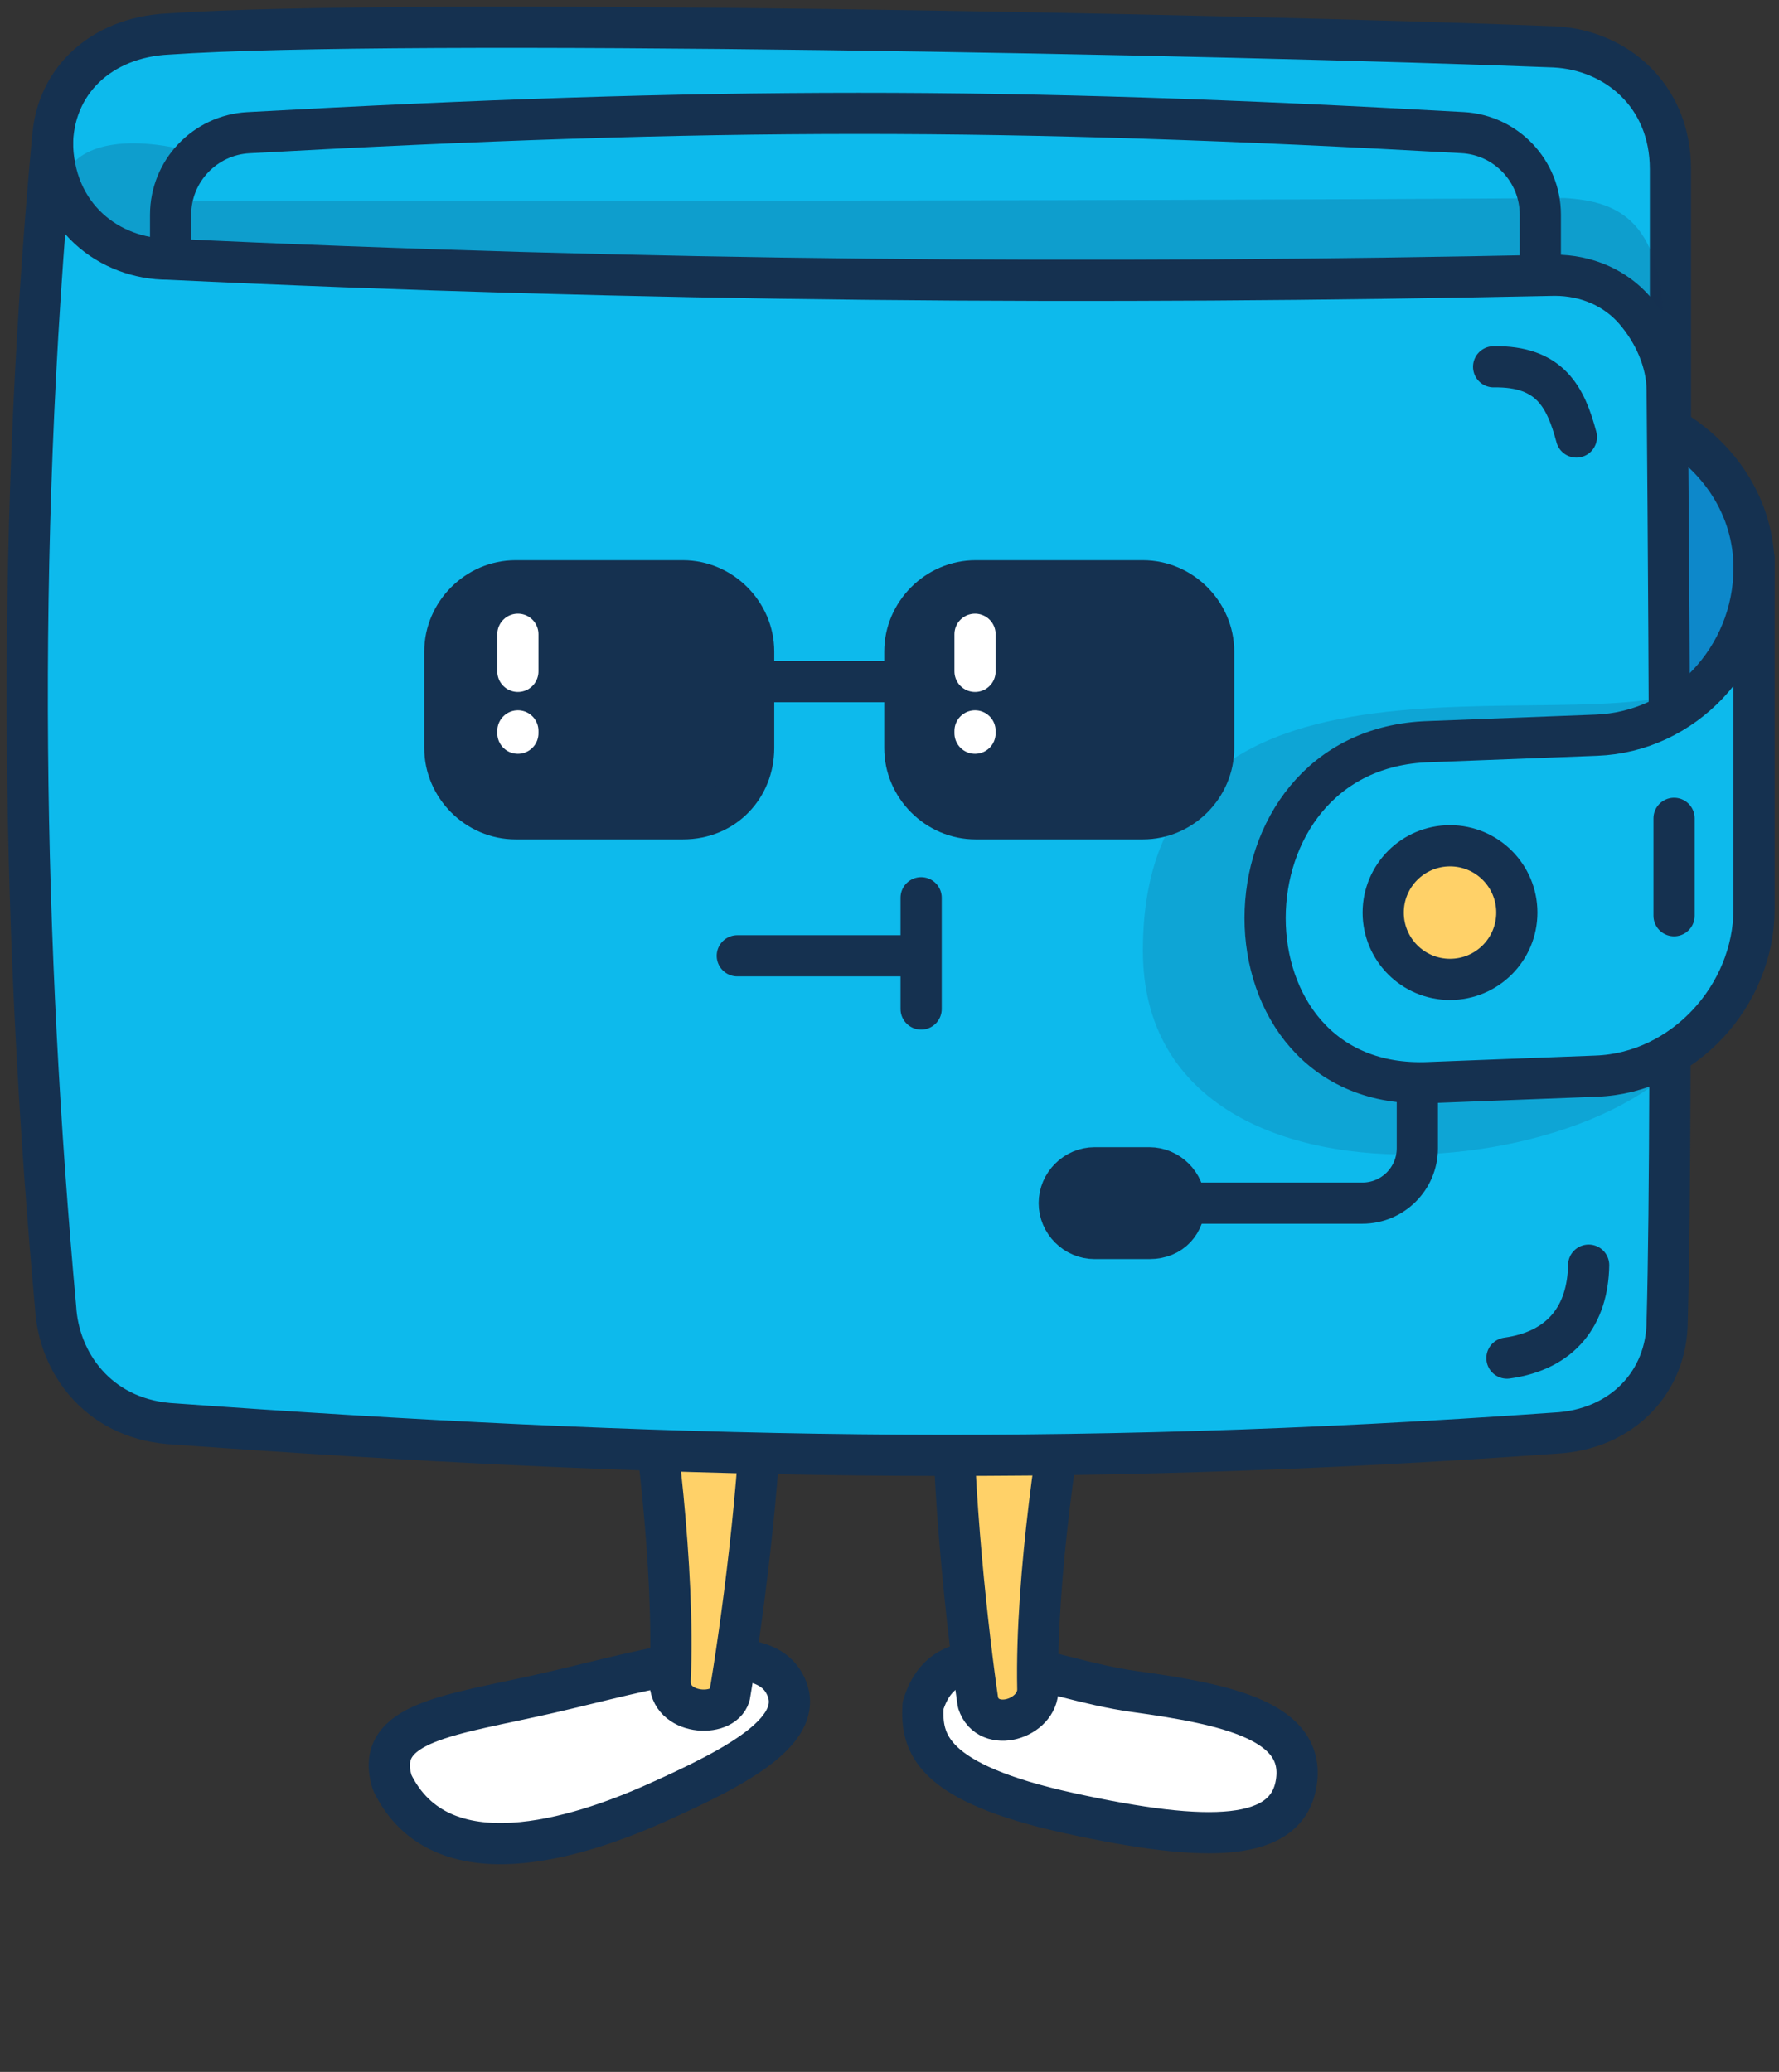 <svg width="261" height="304" viewBox="0 0 261 304" fill="none" xmlns="http://www.w3.org/2000/svg">
<rect x="0" y="0" width="261" height="304" fill="#333333" stroke="none"/>
<path d="M166.462 248.195C152.714 246.305 139.059 238.317 135.418 250.259C135.13 255.745 136.464 261.562 156.935 266.046C177.405 270.53 188.95 270.25 190.204 261.423C191.459 252.597 180.211 250.084 166.462 248.195Z" fill="white" stroke="#153150" stroke-width="6.043" stroke-linecap="round" stroke-linejoin="round"/>
<path d="M152.257 247.801C151.914 231.229 155.429 208.839 157.229 199.716L139.804 201.605C139.535 218.33 142.146 240.715 143.486 249.817C144.978 254.465 152.349 252.215 152.257 247.801Z" fill="#FFD168" stroke="#153150" stroke-width="6.043" stroke-linecap="round" stroke-linejoin="round"/>
<path d="M96.353 264.506C84.665 269.755 64.63 276.093 57.553 261.568C54.696 252.538 66.223 251.686 80.689 248.352C95.156 245.018 110.958 240.019 114.972 246.821C118.986 253.622 108.041 259.257 96.353 264.506Z" fill="white" stroke="#153150" stroke-width="6.043" stroke-linecap="round" stroke-linejoin="round"/>
<path d="M98.32 246.564C99.052 230.005 96.063 207.539 94.478 198.376L111.853 200.673C111.731 217.399 108.594 239.718 107.042 248.786C106.016 252.172 98.098 251.601 98.32 246.564Z" fill="#FFD168" stroke="#153150" stroke-width="6.043" stroke-linecap="round" stroke-linejoin="round"/>
<path d="M7.689 21.507C7.689 12.069 14.768 5.462 24.679 4.99C58.658 2.63 179.944 4.99 228.081 6.877C237.047 7.349 245.07 13.956 245.07 24.811C245.07 33.305 245.07 58.318 245.07 58.318V57.846V91.805C245.07 104.059 235.124 113.986 222.87 113.962L28.017 113.578C15.575 113.554 5.592 103.292 5.911 90.853L7.689 21.507Z" fill="#0DBAEC" stroke="#153150" stroke-width="6.043" stroke-linecap="round" stroke-linejoin="round"/>
<path opacity="0.2" d="M23.263 29.529C23.263 29.529 167.202 29.529 229.497 29.057C237.519 29.529 244.126 32.361 244.126 49.35C244.126 49.35 243.182 39.911 220.058 40.383C196.461 40.855 25.151 38.496 25.151 38.496C2.97 34.248 4.858 16.787 27.039 21.978C22.319 27.641 23.263 29.529 23.263 29.529Z" fill="#153150"/>
<path d="M244.598 112.117C254.98 114.949 257.34 100.319 257.34 83.33C257.34 74.363 252.149 66.812 244.598 62.565V112.117Z" fill="#0D88CA" stroke="#153150" stroke-width="6.043" stroke-linecap="round" stroke-linejoin="round"/>
<path d="M228.08 210.279C155.403 215.47 96.412 214.055 24.679 208.863C14.296 207.92 8.633 199.897 8.161 191.874C3.442 139.962 2.026 81.914 7.689 20.564C7.689 31.89 16.184 38.025 24.679 38.025C94.052 41.328 161.066 41.8 228.08 40.385C232.8 40.385 237.047 42.272 239.879 45.576C242.688 48.853 244.568 53.059 244.598 57.272C244.598 57.34 244.598 57.342 244.598 57.41C244.618 59.583 245.532 160.15 244.598 193.762C244.598 202.728 237.991 209.807 228.08 210.279Z" fill="#0DBAEC" stroke="#153150" stroke-width="6.043" stroke-linecap="round" stroke-linejoin="round"/>
<path d="M108.171 140.239H135.142M135.142 131.721V148.046" stroke="#153150" stroke-width="6.043" stroke-linecap="round" stroke-linejoin="round"/>
<path d="M168.617 181.721H160.595C157.763 181.721 155.403 179.362 155.403 176.53C155.403 173.698 157.763 171.339 160.595 171.339H168.617C171.449 171.339 173.809 173.698 173.809 176.53C173.809 179.362 171.921 181.721 168.617 181.721Z" fill="#153150"/>
<path d="M164.641 176.53H199.882C204.332 176.53 207.939 172.923 207.939 168.473V160.773M168.617 181.721H160.595C157.763 181.721 155.403 179.362 155.403 176.53C155.403 173.698 157.763 171.339 160.595 171.339H168.617C171.449 171.339 173.809 173.698 173.809 176.53C173.809 179.362 171.921 181.721 168.617 181.721Z" stroke="#153150" stroke-width="6.043" stroke-linecap="round" stroke-linejoin="round"/>
<path d="M219.132 53.817C227.436 53.679 229.711 58.283 231.274 64.12" stroke="#153150" stroke-width="6.043" stroke-linecap="round" stroke-linejoin="round"/>
<path d="M221.086 199.266C229.129 198.155 232.952 192.961 233.074 185.63" stroke="#153150" stroke-width="6.043" stroke-linecap="round" stroke-linejoin="round"/>
<path opacity="0.15" d="M250.733 146.096C250.733 171.58 167.674 184.794 167.674 139.489C167.674 88.049 235.16 110.701 250.733 99.847C250.733 99.375 250.733 132.882 250.733 146.096Z" fill="#153150"/>
<path d="M234.216 157.895L209.675 158.839C177.584 160.255 177.584 109.758 209.675 108.815L234.216 107.871C246.958 107.399 257.34 96.544 257.34 83.33V81.915V133.355C257.34 146.097 246.958 157.423 234.216 157.895Z" fill="#0DBAEC" stroke="#153150" stroke-width="6.043" stroke-linecap="round" stroke-linejoin="round"/>
<line x1="245.605" y1="120.071" x2="245.605" y2="134.359" stroke="#153150" stroke-width="6.043" stroke-linecap="round" stroke-linejoin="round"/>
<path d="M25.028 37.033V31.518C25.028 25.118 30.04 19.824 36.43 19.471C104.788 15.697 147.358 15.694 214.596 19.461C220.981 19.819 225.984 25.112 225.984 31.507V40.018" stroke="#153150" stroke-width="6.043" stroke-linecap="round" stroke-linejoin="round"/>
<circle cx="212.734" cy="133.898" r="9.804" fill="#FFD168" stroke="#153150" stroke-width="6.043" stroke-linecap="round" stroke-linejoin="round"/>
<path d="M100.187 120.14H75.647C69.984 120.14 65.264 115.421 65.264 109.758V95.6C65.264 89.936 69.984 85.217 75.647 85.217H100.187C105.85 85.217 110.57 89.936 110.57 95.6V109.758C110.57 115.421 106.322 120.14 100.187 120.14Z" fill="#153150" stroke="#153150" stroke-width="6.043" stroke-linecap="round" stroke-linejoin="round"/>
<path d="M108.171 100.011H133.367" stroke="#153150" stroke-width="6.043" stroke-linecap="round" stroke-linejoin="round"/>
<path d="M167.674 120.14H143.133C137.47 120.14 132.751 115.421 132.751 109.758V95.6C132.751 89.936 137.47 85.217 143.133 85.217H167.674C173.337 85.217 178.056 89.936 178.056 95.6V109.758C178.056 115.421 173.337 120.14 167.674 120.14Z" fill="#153150" stroke="#153150" stroke-width="6.043" stroke-linecap="round" stroke-linejoin="round"/>
<path d="M143.05 93.059L143.05 98.508M143.05 107.241L143.05 107.579" stroke="white" stroke-width="6.043" stroke-linecap="round" stroke-linejoin="round"/>
<path d="M75.979 93.059L75.979 98.508M75.979 107.241L75.979 107.579" stroke="white" stroke-width="6.043" stroke-linecap="round" stroke-linejoin="round"/>
</svg>
